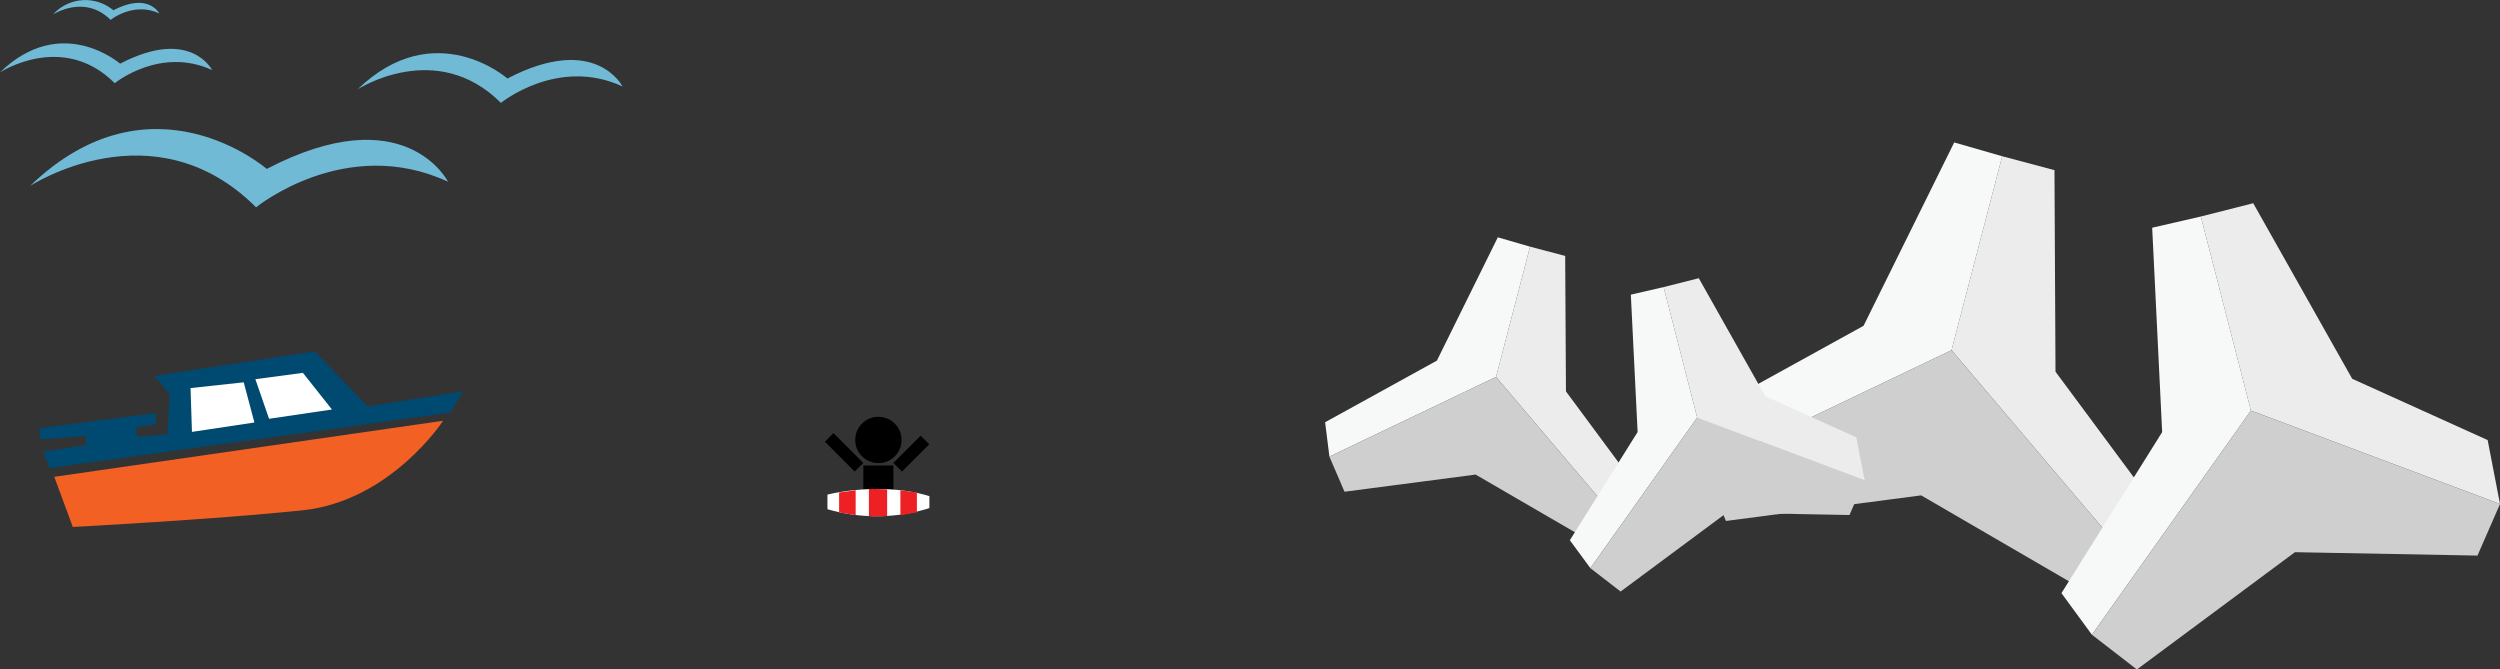 <svg id="Layer_1" data-name="Layer 1" xmlns="http://www.w3.org/2000/svg" viewBox="0 0 390.72 104.63"><rect x="0" y="0" width="390.72" height="104.63" fill="#333333" stroke="none"/><defs><style>.cls-1{fill:#ececec;}.cls-2{fill:#f7f8f8;}.cls-3{fill:#cfcfcf;}.cls-4{fill:#f26123;}.cls-5{fill:#004971;}.cls-6{fill:#fff;}.cls-7{fill:#ed2124;}.cls-8{fill:#70bad6;}</style></defs><title>h_bckgrd</title><g id="header_bckgrd"><g id="cliff"><polygon id="line" class="cls-1" points="312.92 24.42 305 54.73 331.92 86.42 335.09 76.76 321.25 58.09 321.09 26.59 312.92 24.42"/><polygon id="line-2" data-name="line" class="cls-2" points="312.92 24.42 305 54.73 266.25 73.26 265.25 65.26 291.25 50.92 305.42 22.26 312.92 24.42"/><polygon id="line-3" data-name="line" class="cls-3" points="266.25 73.26 269.75 81.42 300.25 77.42 324.92 91.76 331.92 86.42 305 54.73 266.25 73.26"/><g id="cliff-2" data-name="cliff"><polygon id="line-4" data-name="line" class="cls-1" points="343.96 33.84 351.79 64.17 390.72 78.77 388.79 68.78 367.62 59.2 352.15 31.76 343.96 33.84"/><polygon id="line-5" data-name="line" class="cls-2" points="343.96 33.84 351.79 64.17 326.94 99.2 322.18 92.7 337.92 67.53 336.36 35.59 343.96 33.84"/><polygon id="line-6" data-name="line" class="cls-3" points="326.94 99.2 333.97 104.63 358.67 86.3 387.2 86.83 390.72 78.77 351.79 64.17 326.94 99.2"/></g><g id="cliff-3" data-name="cliff"><polygon id="line-7" data-name="line" class="cls-1" points="239.13 38.55 233.81 58.91 251.9 80.21 254.03 73.72 244.74 61.17 244.62 40 239.13 38.55"/><polygon id="line-8" data-name="line" class="cls-2" points="239.13 38.55 233.81 58.91 207.77 71.36 207.1 65.99 224.57 56.36 234.09 37.09 239.13 38.55"/><polygon id="line-9" data-name="line" class="cls-3" points="207.77 71.36 210.13 76.85 230.62 74.17 247.2 83.8 251.9 80.21 233.81 58.91 207.77 71.36"/><g id="cliff-4" data-name="cliff"><polygon id="line-10" data-name="line" class="cls-1" points="260 44.87 265.25 65.26 291.42 75.07 290.12 68.36 275.89 61.92 265.5 43.48 260 44.87"/><polygon id="line-11" data-name="line" class="cls-2" points="260 44.87 265.25 65.26 248.56 88.8 245.35 84.43 255.94 67.52 254.88 46.05 260 44.87"/><polygon id="line-12" data-name="line" class="cls-3" points="248.56 88.8 253.28 92.45 269.88 80.13 289.05 80.49 291.42 75.07 265.25 65.26 248.56 88.8"/></g></g></g><g id="life_boat_icon"><path id="bottom" class="cls-4" d="M31.77,102.79s-8.18,12.56-22,14-35.87,2.6-35.87,2.6L-29,111.55Z" transform="translate(37.48 -37.03)"/><polygon id="head" class="cls-5" points="72.39 61.16 57.45 63.51 49.21 54.91 24.11 58.74 26.54 61.63 26.15 67.9 21.42 68.24 21.31 66.77 24.35 66.33 24.32 64.54 6.16 66.92 6.28 68.67 13.38 68.15 13.48 69.56 6.78 70.56 7.71 73.15 70.42 64.47 72.39 61.16"/><polygon id="window" class="cls-6" points="47.34 58.27 51.88 64 42.05 65.45 39.91 59.26 47.34 58.27"/><polygon id="window-2" data-name="window" class="cls-6" points="38.09 59.75 39.76 66.03 30 67.5 29.78 60.65 38.09 59.75"/></g><g id="human"><g id="human-2" data-name="human"><circle id="head-2" data-name="head" cx="137.28" cy="68.76" r="3.62"/><rect id="arm" x="101.94" y="106.97" width="6.03" height="1.9" transform="translate(-8.1 68.8) rotate(-45)"/><rect id="arm-2" data-name="arm" x="91.15" y="106.77" width="6.6" height="1.9" transform="translate(122.54 213.65) rotate(-135)"/><rect id="body" x="134.93" y="72.75" width="4.7" height="7.33"/></g><g id="life_tuve"><path id="white" class="cls-6" d="M91.84,116.61a27.34,27.34,0,0,0,15.93-.17v-1.87c-7.77-2.37-15.93-.24-15.93-.24Z" transform="translate(37.48 -37.03)"/><path id="red" class="cls-7" d="M93.66,114v3.1s2.17.4,2.59.45v-3.9Z" transform="translate(37.48 -37.03)"/><path id="red-2" data-name="red" class="cls-7" d="M105.82,114v3.1s-2.16.4-2.58.45v-3.9Z" transform="translate(37.48 -37.03)"/><path id="red-3" data-name="red" class="cls-7" d="M98.32,113.46v4.22a21.49,21.49,0,0,0,2.85,0v-4.17S99.15,113.42,98.32,113.46Z" transform="translate(37.48 -37.03)"/></g></g><g id="bird"><path id="bird-2" data-name="bird" class="cls-8" d="M-32.79,66.1s19.33-12.67,35.33,3.33c0,0,14-11.42,30-4,0,0-6.67-13.29-28.33-2C4.21,63.43-13.79,47.77-32.79,66.1Z" transform="translate(37.48 -37.03)"/><path id="bird-3" data-name="bird" class="cls-8" d="M18.4,51s12.27-8,22.41,2.11c0,0,8.88-7.25,19-2.57,0,0-4.23-8.42-18-1.23C41.87,49.29,30.45,39.35,18.4,51Z" transform="translate(37.48 -37.03)"/><path id="bird-4" data-name="bird" class="cls-8" d="M-37.48,48.34s9.81-6.43,17.93,1.69c0,0,7.1-5.79,15.22-2.05,0,0-3.38-6.74-14.37-1C-18.7,47-27.84,39-37.48,48.34Z" transform="translate(37.48 -37.03)"/><path id="bird-5" data-name="bird" class="cls-8" d="M-29.19,39.29s4.91-3.21,9,.85c0,0,3.56-2.9,7.61-1,0,0-1.69-3.37-7.18-.5A6.81,6.81,0,0,0-29.19,39.29Z" transform="translate(37.48 -37.03)"/></g></g></svg>